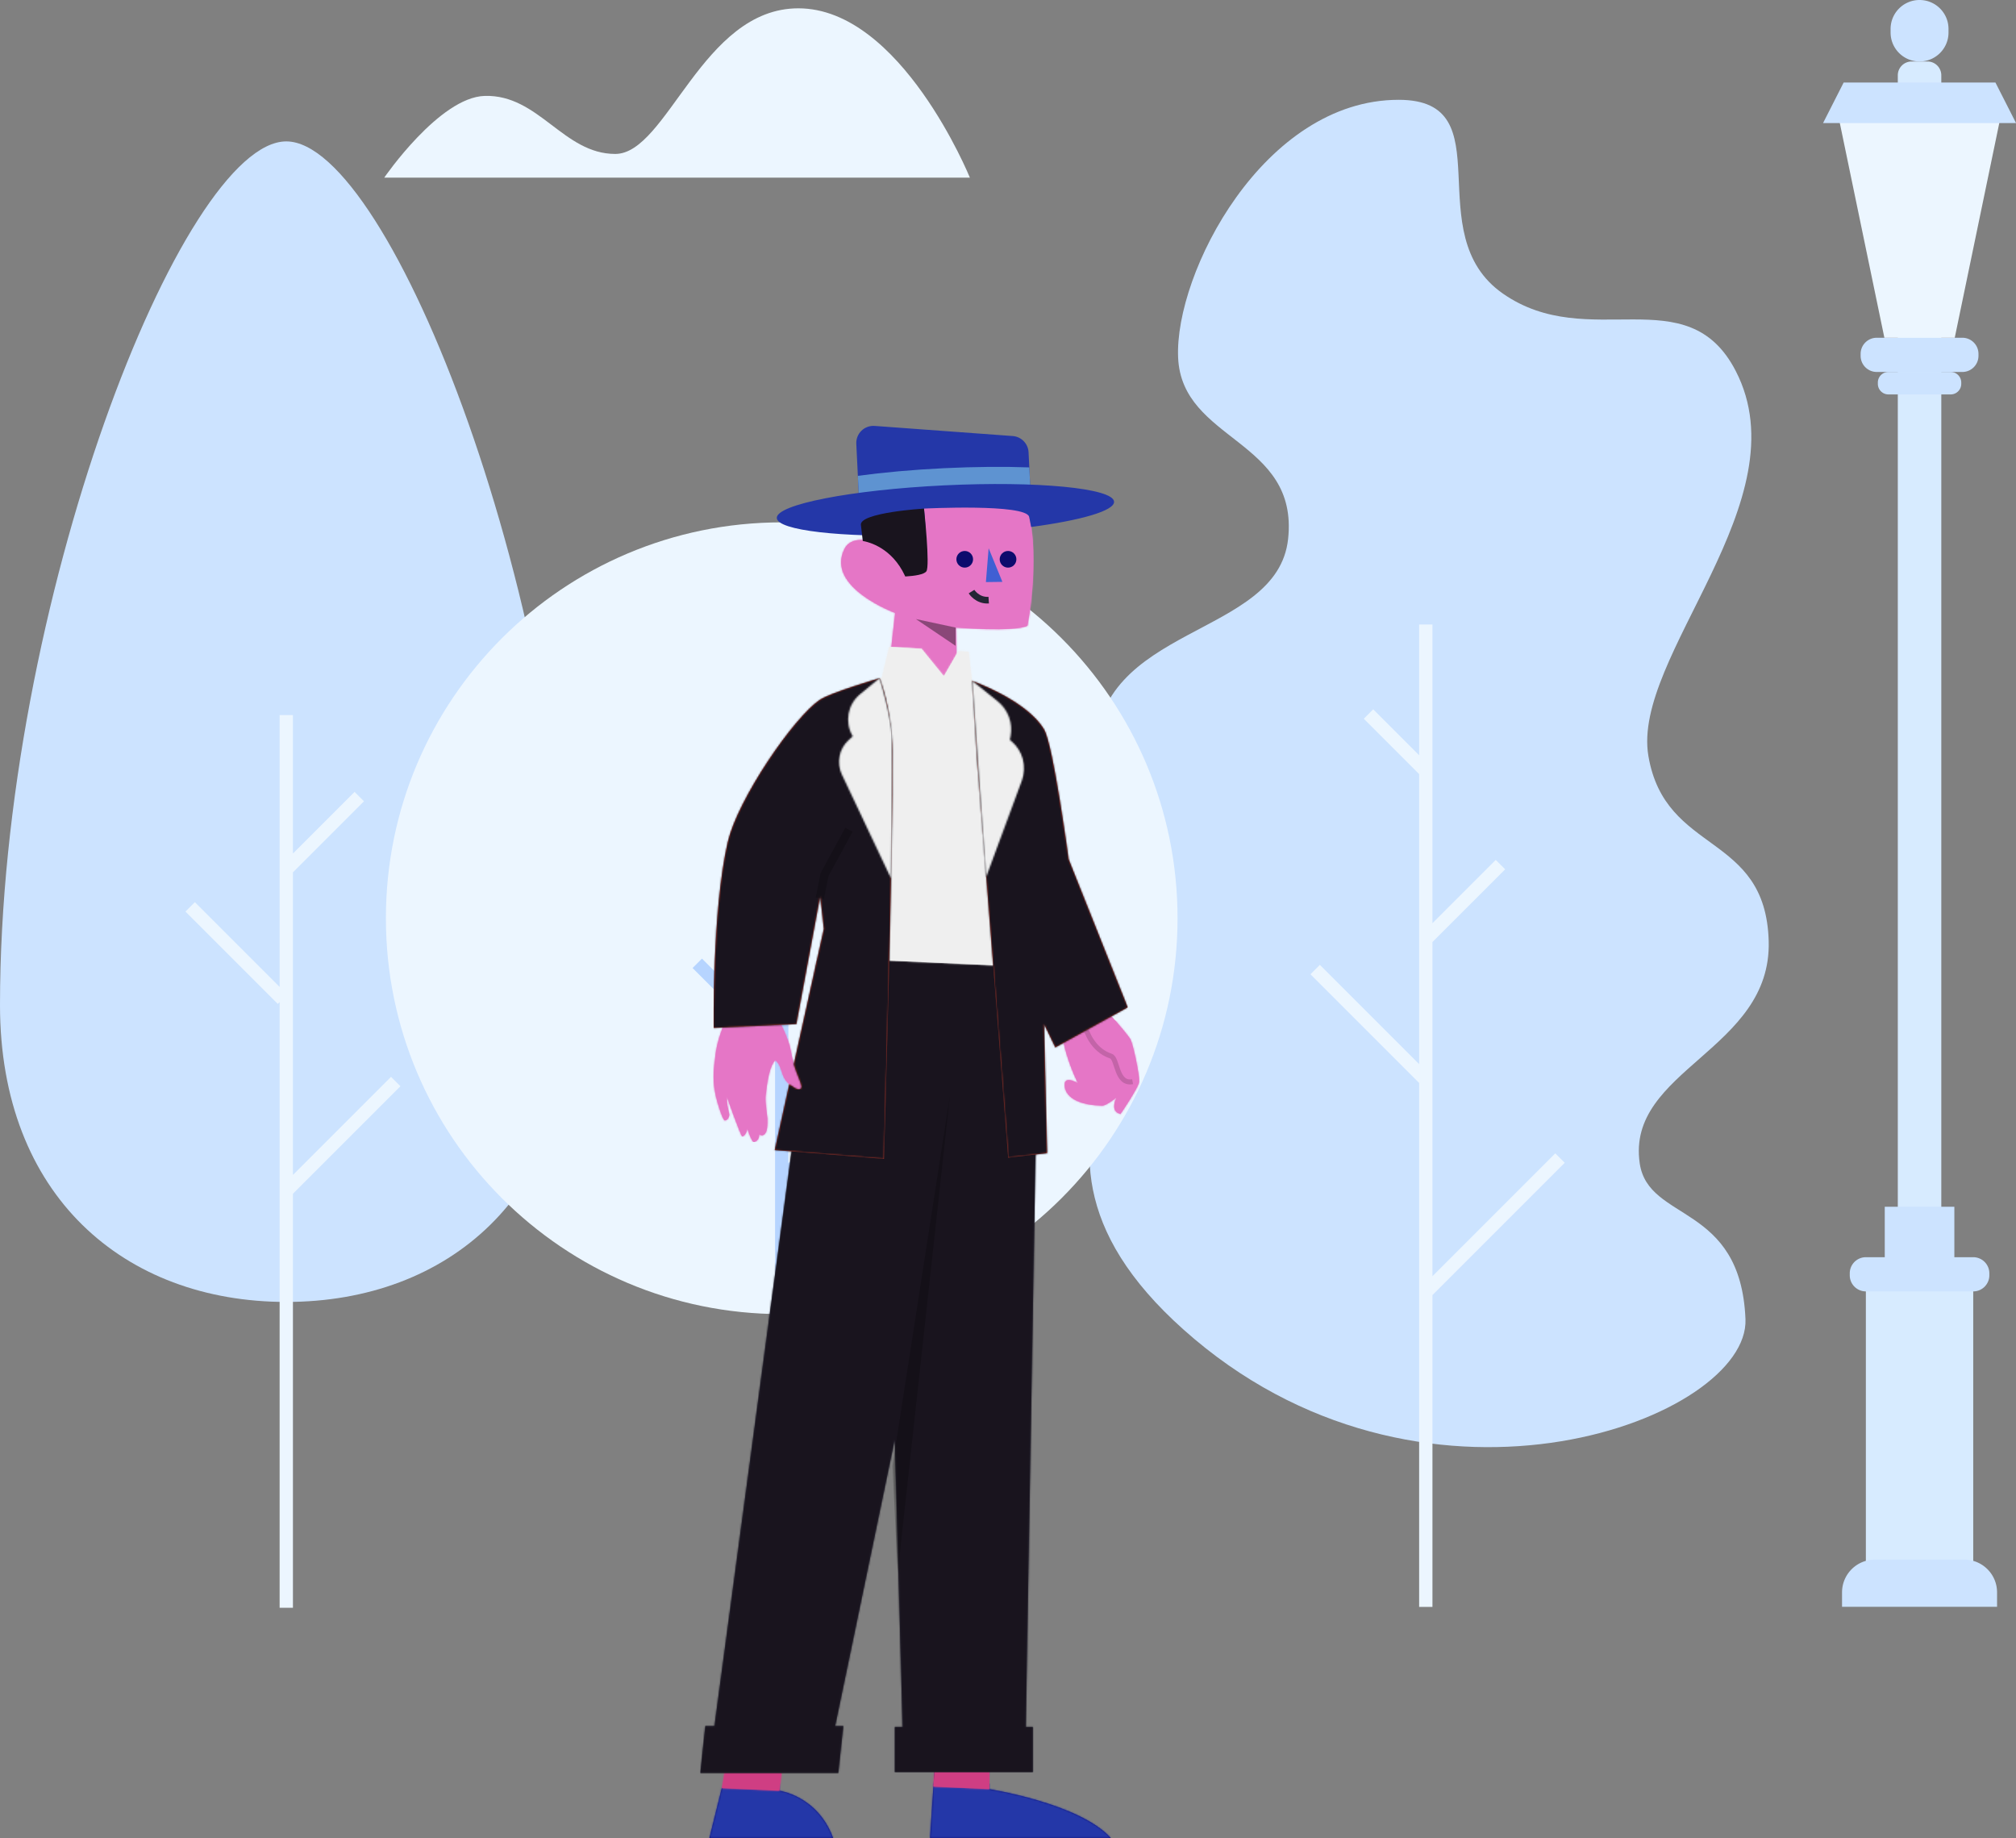 <svg xmlns="http://www.w3.org/2000/svg" xmlns:xlink="http://www.w3.org/1999/xlink" width="1212" height="1105" xmlns:v="https://vecta.io/nano"><rect width="100%" height="100%" fill="#808080" stroke="none"/><style><![CDATA[.B{fill:#fff}.C{fill-rule:nonzero}.D{fill:#cce3ff}.E{fill:#ecf6ff}.F{stroke-width:8}.G{fill:#2437a8}.H{fill:#19141e}.I{stroke-linecap:square}]]></style><defs><path d="M70.161 112.544l-.847-29.187s35.521 2.824 43.121-1.117c0 0 9.286-47.775-1.79-74.232l-.224-1.031L35.46 0l-5.015 40.092c-2.525-7.436-22.552-14.79-28-4.141-11.804 23.075 30.405 38.612 30.405 38.612l-4.286 38.332" id="A"/><path d="M169.034 15.812l-.283 24.345s54.576 8.597 73.077 29.441H133.095L137.65 0l31.385 15.812zM42.806 13.761l-.282 27.345s22.987 3.001 32.343 28.492H.448l7.443-30.004 4.825-4.796 30.09-21.038z" id="B"/><path d="M129.76 2.05l31.385 9.434-.283 24.344-33.631-1.512L129.76 2.05zM6.545 0l31.384 9.433-3.294 27.344L0 35.266 6.545 0z" id="C"/><path d="M81.066 460.375h4.926l-3.012 28.128H0l3.012-28.128h5.49L70.288 0h38.818 94.416l-7.84 460.875h4.232v27.128h-82.98v-27.128h4.695l-4.697-172.841-35.866 172.341z" id="D"/><path d="M211.13 7.465C213.694 1.637 227.163 0 227.163 0s21.495 23.921 23.419 27.573 5.481 21.738 5.312 25.311-11.255 19.629-11.255 19.629c-6.878-1.629-2.386-9.921-2.386-9.921s-6.161 5.036-8.722 4.952c-24.121-.795-22.829-12.602-22.258-14.08 1.281-3.32 7.719.476 7.719.476s-15.195-29.803-7.862-46.475zM40.6 18.87s2.072 3.539 4.407 10.212 1.364 10.756 6.417 21.238c5.735 11.898-4.523 6.991-8.201 1.797-2.871-4.053-2.545-9.533-6.267-11.987-1.247 1.99-4.097 4.835-5.687 22.002-.285 3.078 1.111 13.065 1.111 13.065.03 2.992.413 9.233-2.992 10.185-.845.238-1.944-.696-1.944-.696s.33 3.905-3.152 4.682c-1.368.305-4.087-8.126-4.087-8.126s-.414 4.282-3.014 4.757c-.735.135-9.412-24.293-9.412-24.293l.522 5.517 1.151 5.651s-.092 3.041-2.536 3.58c-.97.214-2.832-4.86-4.576-10.828C-.375 56.338-.32 49.36.478 42.419c.965-8.387 1.219-11.613 4.952-21.898L40.6 18.87z" id="E"/><path d="M28.811 18.72L33.288 0l19.46 1.203 13.38 16.463 8.7-15.111 6.21.388 1.929 17.477c31.374 11.964 34.062 23.639 41.543 38.998 8.175 16.784-1.805 133.28-1.805 133.28L0 187.075S16.627 19.984 27.518 18.849l1.293-.13z" id="F"/><path d="M36.769 284.6l8.737-39.564 3.518 2.34c2.505 1.277 3.527.647 3.76-.4.25-1.127-.939-4.145-3.014-9.329-.414-1.035-.932-2.567-1.554-4.596l18.07-81.384-2.186-19.677-14.33 76.867-49.74 2.336s-.98-70.733 8.49-111.651c6.03-26.066 39.915-75.376 55.504-85.67C70.64 9.503 99.829.964 99.829.964s7.447 18.467 7.701 43.961c.554 55.672-5.087 245.029-5.087 245.029L36.769 284.6zm168.68-61.696l-6.77-14.036 1.84 77.571-23.41 2.755-18.706-239.82-2.904-46.74c0-.01-.01-.02-.01-.02s32.418 11.329 43.18 29.121c5.565 9.202 14.8 78.116 14.8 78.116l35.5 88.975-43.52 24.078z" id="G"/><path d="M31.698 121.258L2.163 58.876C-1.198 51.776.5 43.327 6.348 38.057l2.376-2.141-.155-.268c-4.823-8.327-2.908-18.897 4.535-25.026L24.829.964s7.054 23.545 7.337 35.164c.402 16.51-.468 85.131-.468 85.131zm57.043-.591L80.49 2.614l15.218 12.213c6.318 5.071 9.303 13.197 7.757 21.121l-.411 2.109.917.77c6.912 5.808 9.43 15.294 6.302 23.735l-21.532 58.105z" id="H"/><path id="I" d="M117.921 79.312c.492 2.721-1.317 5.325-4.042 5.817s-5.333-1.314-5.826-4.035 1.317-5.324 4.041-5.817 5.334 1.314 5.827 4.035"/><path id="J" d="M117.066 99.622s3.466 5.613 10.333 5.138"/></defs><g transform="translate(-300 -142)" fill="none" fill-rule="evenodd"><path d="M883.084 248.784H531s33.169-48.375 60.438-49.132c32.544-.903 47.198 34.883 78.45 34.883 31.259 0 52.187-87.534 110.044-87.534 61.763 0 103.152 101.783 103.152 101.783" class="E"/><path d="M999.398 664.981c-6.329-18.95-41.019-15.742-41.024-68.583-.009-79.562 109.564-70.481 116.025-130.428s-63.948-58.514-66.128-109.076S1059.63 202 1140.861 202c64.052 0 11.001 80.502 62.693 116.502s110.732-10.12 139.951 46.49c40.249 77.978-62.67 171.628-52.516 231.406s70.487 45.645 72.334 111.327-85.796 77.242-77.539 133.564c5.205 35.504 60.67 23.65 63.579 93.658 2.464 59.273-188.104 132.616-331.257 12s5.449-209.639-18.708-281.966" class="D"/><path d="M1157.176 521.408v582.528m3-188.107l74.854-74.854m-73.854-138.362l38.053-38.052m-46.053 122.768l-59.688-59.688m61.066-124.603l-29.001-29" stroke="#ecf6ff" class="F I"/><path d="M644.22 746.18c0 114.54-74.75 178.44-172.109 178.44S300 860.72 300 746.18C300 505.02 409.851 227 472.111 227S644.22 505.02 644.22 746.18" class="D"/><path d="M472.11 575.81v528.67m2.057-248.61l60.915-60.915m-68.071-55.148l-49.846-49.846m57.945-28.238l38.052-38.053" stroke="#ecf6ff" class="F I"/><path d="M1007.931 693.965c0 131.425-106.541 237.965-237.966 237.965S531.999 825.39 531.999 693.965 638.54 456 769.965 456s237.966 106.54 237.966 237.965" class="E"/><path d="M769.965 625.191v486.729m0-261.049l52.974-52.973m-50.974-106.036l27.276-27.276m-29.276 107.253l-50.769-50.768" stroke="#b6d4ff" class="F"/><path d="M1458.784 178.966h-9.537a8.31 8.31 0 0 0-8.308 8.308v687.802h26.153V187.274a8.31 8.31 0 0 0-8.308-8.308" fill="#d7ebff"/><path d="M1433.096 938.341h41.841v-70.935h-41.841z" class="D"/><path fill="#d7ebff" d="M1421.739 1106.991h64.553V899.678h-64.553z"/><g class="D"><path d="M1480.923 1079.527h-53.813c-10.876 0-19.693 8.816-19.693 19.692v8.652h93.197v-8.652c0-10.876-8.816-19.692-19.691-19.692m5.364-181.799h-64.542a9.69 9.69 0 0 0-9.687 9.686v1.193a9.69 9.69 0 0 0 9.687 9.686h64.542a9.69 9.69 0 0 0 9.686-9.686v-1.193a9.69 9.69 0 0 0-9.686-9.686M1454.016 142h0c-9.615 0-17.41 7.795-17.41 17.41v2.146c0 9.615 7.795 17.41 17.41 17.41s17.41-7.795 17.41-17.41v-2.146c0-9.615-7.794-17.41-17.41-17.41m25.739 203.029h-51.478a9.69 9.69 0 0 0-9.686 9.686v1.193a9.69 9.69 0 0 0 9.686 9.686h51.478a9.69 9.69 0 0 0 9.686-9.686v-1.193a9.69 9.69 0 0 0-9.686-9.686"/><path d="M1472.727 365.594h-37.422a6.36 6.36 0 0 0-6.359 6.359v.784a6.36 6.36 0 0 0 6.359 6.358h37.422a6.36 6.36 0 0 0 6.359-6.358v-.784a6.36 6.36 0 0 0-6.359-6.359"/></g><path d="M1503.447 208.763l-28.273 136.265h-42.302l-28.286-136.265z" class="E"/><path d="M1512.032 215.986l-12.397-24.39h-91.239L1396 215.986z" class="D"/><g transform="translate(522 288)"><g transform="translate(245 110)"><path d="M153.23 54.376L50.047 56.989l-.079-1.653-1.229-25.298-.936-19.253C47.5 4.616 52.674-.424 58.843.029l82.972 6.08c5.201.373 9.286 4.569 9.545 9.76l.445 9.093 1.229 25.467.196 3.947z" class="G"/><path d="M153.034 50.429c-14.922 2-32.33 3.573-50.937 4.471-19.018.924-36.852 1.022-52.13.436l-1.229-25.298c15.145-2.062 32.907-3.689 51.933-4.604 18.609-.898 36.078-1.013 51.134-.471l1.229 25.467z" fill="#5e93d1"/><g transform="translate(38.285 37.909)"><mask id="K" class="B"><use xlink:href="#A"/></mask><g fill="#e576c6"><use xlink:href="#A"/><g mask="url(#K)" class="C"><path d="M0 .313h116v113H0z"/></g></g></g><path fill="#000" opacity=".398" d="M107.599 121.266l-23.952-5.128 23.837 16.078z"/><path fill="#405fd3" d="M127.358 73.57l8.277 20.204-9.92.126z"/><g fill="#0d0b6d"><use xlink:href="#I"/><use xlink:href="#I" x="26.033"/></g><use xlink:href="#J" class="B"/><use xlink:href="#J" stroke="#252535" stroke-width="4"/><path d="M152.919 60.774l-1.18-6.067c-2.036-8.07-63.235-4.989-63.235-4.989l.834 10.854-1.029 5.188C38.791 67.177.365 62.858.003 55.399-.393 47.26 44.677 38.466 100.668 35.756s101.701 1.692 102.097 9.83c.264 5.441-19.792 11.175-49.846 15.188z" class="G"/><path d="M77.234 90.535l-.236-.52C69.181 73.313 55.477 69.84 51.694 69.186l-1.139-9.726c-.605-7.387 37.949-9.742 37.949-9.742s3.764 34.794 1.386 37.763c-1.479 1.85-6.682 2.706-12.656 3.054z" class="H"/></g><g transform="translate(198 431.233)"><g transform="translate(6.024 458.092)"><mask id="L" class="B"><use xlink:href="#B"/></mask><use fill="#0d0b6d" xlink:href="#B"/><g mask="url(#L)" class="C G"><path d="M0 36.789h242v33H0z"/></g></g><g transform="translate(13.914 462.421)"><mask id="M" class="B"><use xlink:href="#C"/></mask><g fill="#cf3e83"><use xlink:href="#C"/><g mask="url(#M)" class="C"><path d="M.143 18.464h161v19h-161z"/></g></g></g><g transform="translate(1.004)"><mask id="N" class="B"><use xlink:href="#D"/></mask><use fill="#2f2f3d" xlink:href="#D"/><g mask="url(#N)" class="C H"><path d="M.001 0h203v489h-203z"/></g></g><path fill="#000" opacity=".2" d="M116.547 304.013l34.575-222.886-31.441 287.265z"/></g><g transform="translate(207 242.818)"><g transform="translate(0 208.312)"><mask id="O" class="B"><use xlink:href="#E"/></mask><g fill="#e576c6"><use xlink:href="#E"/><g mask="url(#O)" class="C"><path d="M-9 16.362h265v73H-9z"/></g></g></g><path d="M223.918 229.849s3.385 12.361 15.001 16.212c4.062 1.347 3.047 17.245 13.003 15.343" stroke="#000" stroke-width="3" opacity=".151"/><g transform="translate(72.31)"><mask id="P" class="B"><use xlink:href="#F"/></mask><g fill="#efefef"><use xlink:href="#F"/><g mask="url(#P)" class="C"><path d="M26.69 0h69v198h-69z"/></g></g></g><path d="M192.524 192.896l5.755-92.131" stroke="#12173a" stroke-width="5"/><g transform="translate(0 17.894)"><mask id="Q" class="B"><use xlink:href="#G"/></mask><use fill="#ce3d29" xlink:href="#G"/><g mask="url(#Q)" class="C H"><path d="M0 0h249v290H0z"/></g></g><g transform="translate(75 17.894)"><mask id="R" class="B"><use xlink:href="#H"/></mask><use fill="#3c3c42" xlink:href="#H"/><g mask="url(#R)" fill="#efefef" class="C"><path d="M0 0h112v124H0z"/></g></g><path stroke="#000" stroke-width="5" opacity=".197" d="M63.864 151.146l2.891-14.354 14.623-26.844"/></g></g></g></svg>